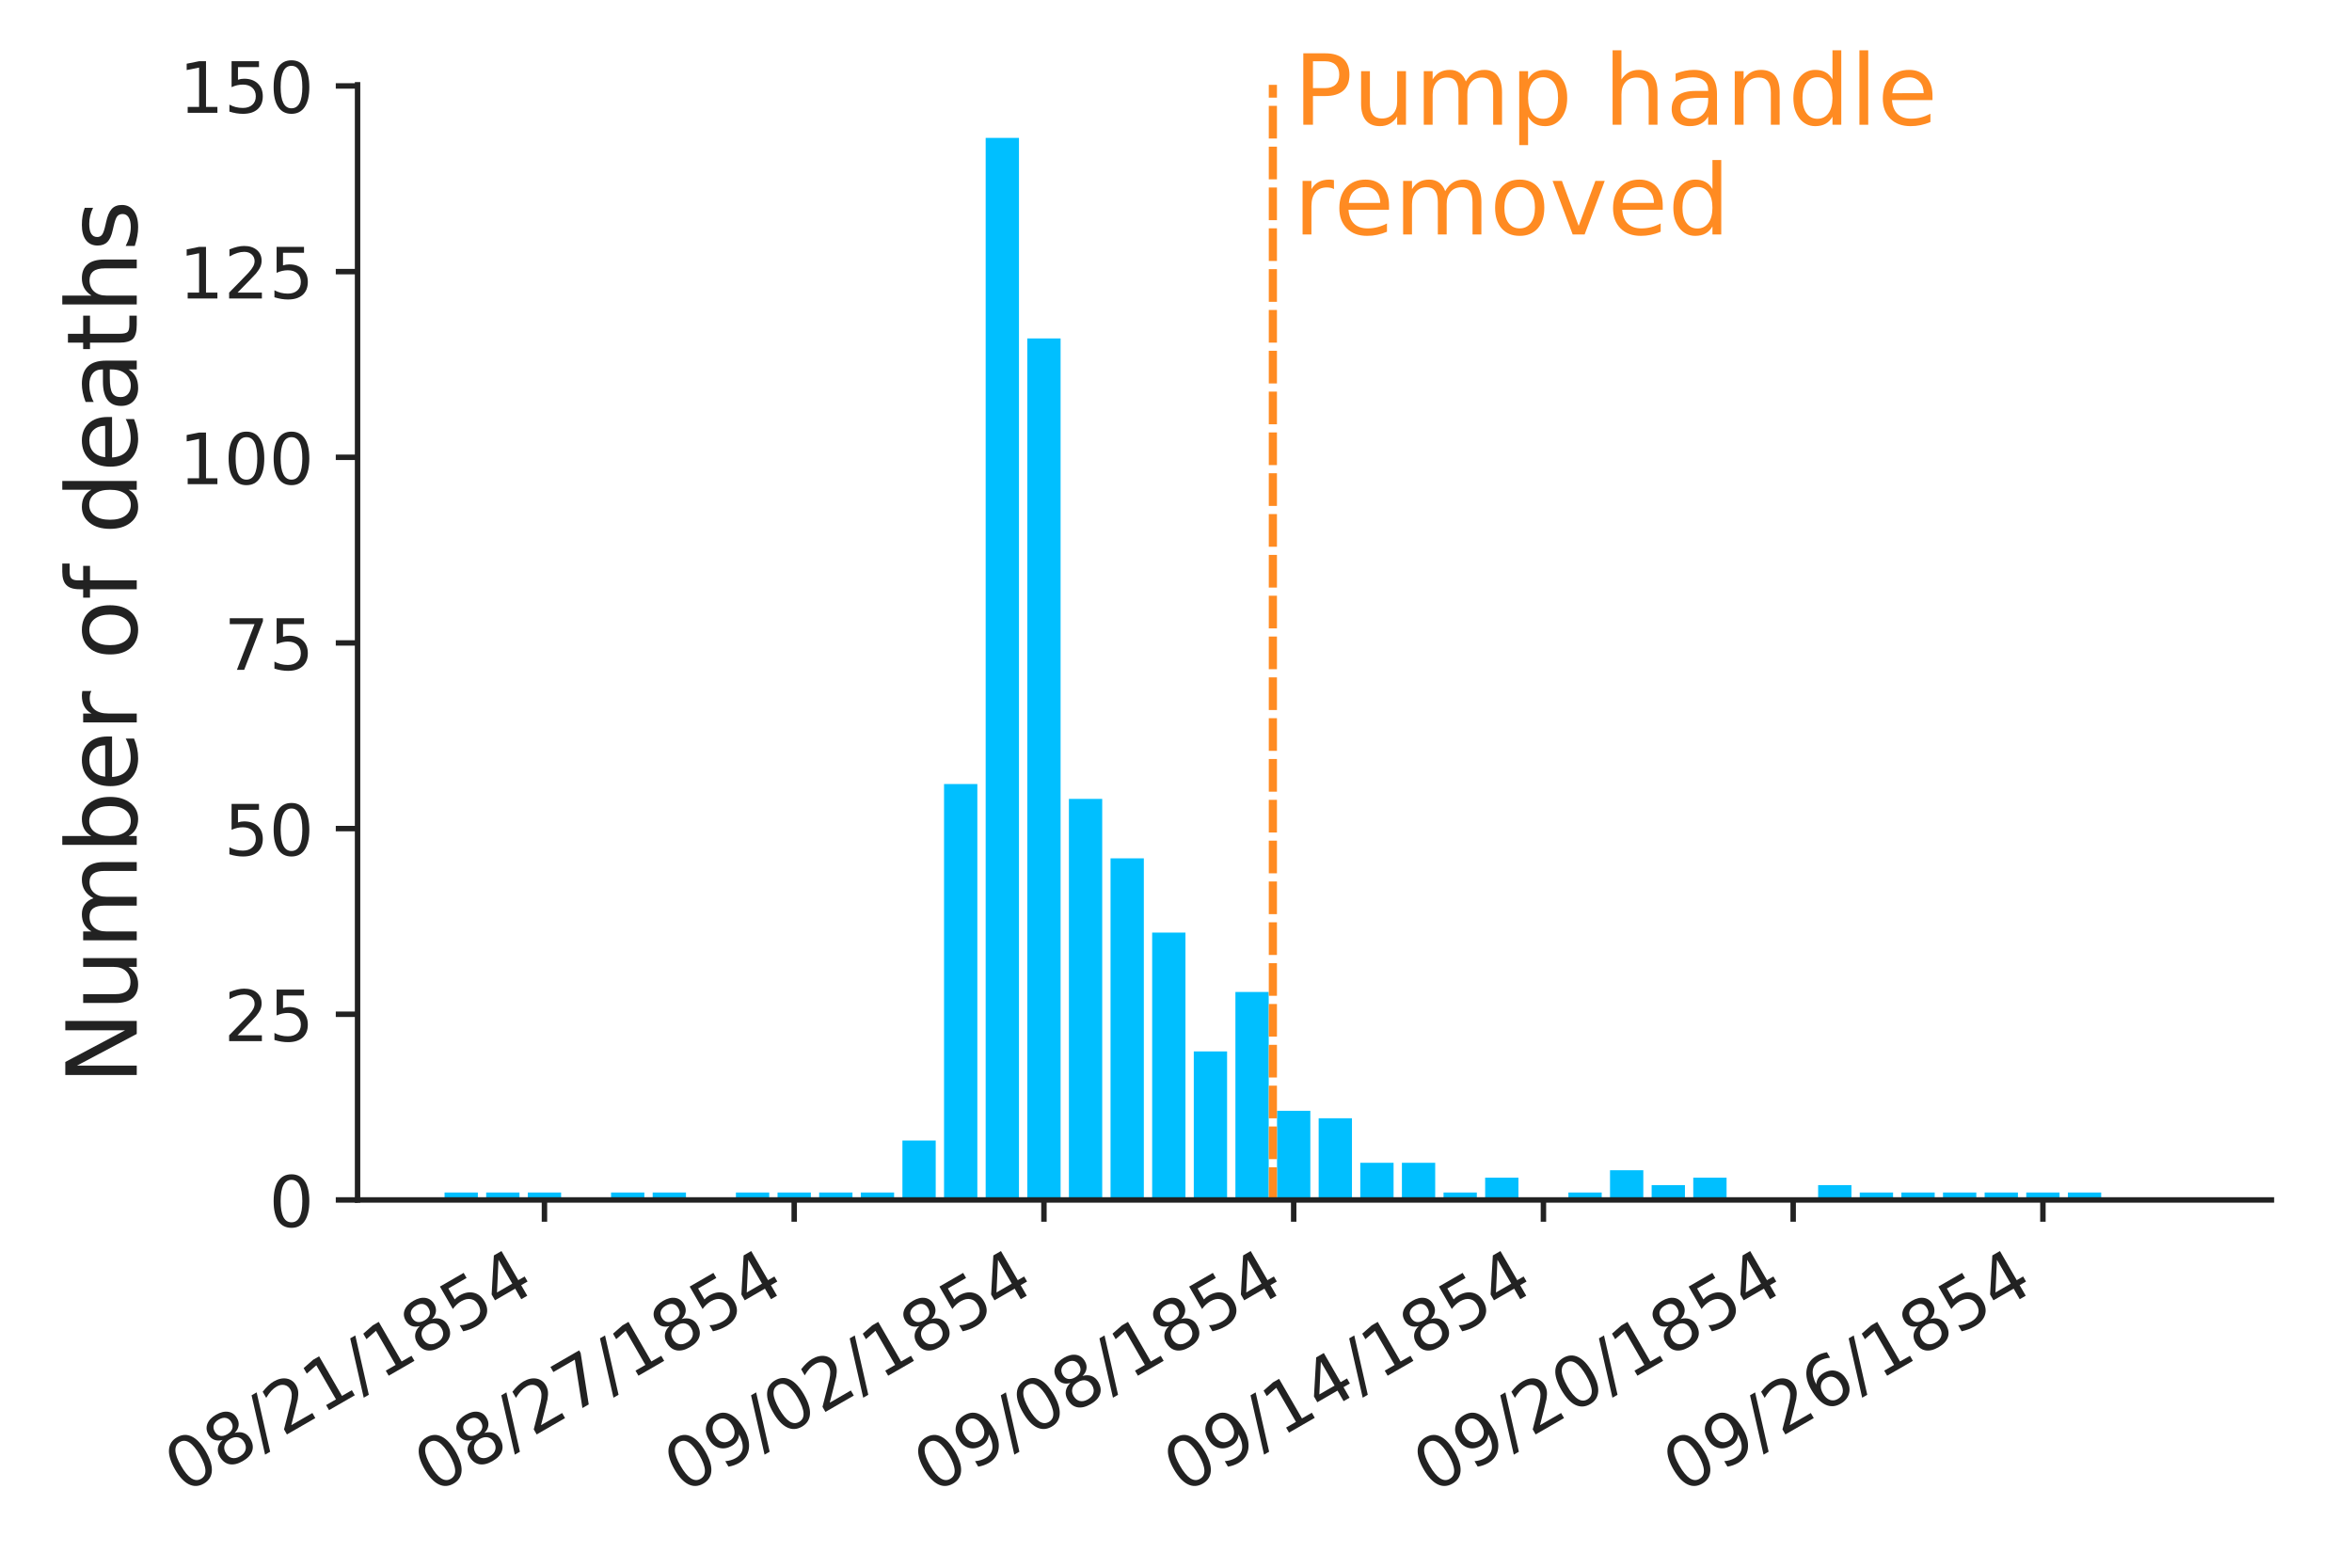 <?xml version="1.0" encoding="utf-8" standalone="no"?>
<!DOCTYPE svg PUBLIC "-//W3C//DTD SVG 1.1//EN"
  "http://www.w3.org/Graphics/SVG/1.1/DTD/svg11.dtd">
<!-- Created with matplotlib (http://matplotlib.org/) -->
<svg height="288pt" version="1.1" viewBox="0 0 432 288" width="432pt" xmlns="http://www.w3.org/2000/svg" xmlns:xlink="http://www.w3.org/1999/xlink">
 <defs>
  <style type="text/css">
*{stroke-linecap:butt;stroke-linejoin:round;}
  </style>
 </defs>
 <g id="figure_1">
  <g id="patch_1">
   <path d="M 0 288 
L 432 288 
L 432 0 
L 0 0 
z
" style="fill:none;"/>
  </g>
  <g id="axes_1">
   <g id="patch_2">
    <path d="M 65.675 220.442 
L 417.2 220.442 
L 417.2 15.583 
L 65.675 15.583 
z
" style="fill:none;"/>
   </g>
   <g id="patch_3">
    <path clip-path="url(#p820898259f)" d="M 81.653 220.442 
L 87.77 220.442 
L 87.77 219.077 
L 81.653 219.077 
z
" style="fill:#00bfff;"/>
   </g>
   <g id="patch_4">
    <path clip-path="url(#p820898259f)" d="M 89.299 220.442 
L 95.415 220.442 
L 95.415 219.077 
L 89.299 219.077 
z
" style="fill:#00bfff;"/>
   </g>
   <g id="patch_5">
    <path clip-path="url(#p820898259f)" d="M 96.944 220.442 
L 103.06 220.442 
L 103.06 219.077 
L 96.944 219.077 
z
" style="fill:#00bfff;"/>
   </g>
   <g id="patch_6">
    <path clip-path="url(#p820898259f)" d="M 104.589 220.442 
L 110.705 220.442 
L 110.705 220.442 
L 104.589 220.442 
z
" style="fill:#00bfff;"/>
   </g>
   <g id="patch_7">
    <path clip-path="url(#p820898259f)" d="M 112.234 220.442 
L 118.35 220.442 
L 118.35 219.077 
L 112.234 219.077 
z
" style="fill:#00bfff;"/>
   </g>
   <g id="patch_8">
    <path clip-path="url(#p820898259f)" d="M 119.879 220.442 
L 125.995 220.442 
L 125.995 219.077 
L 119.879 219.077 
z
" style="fill:#00bfff;"/>
   </g>
   <g id="patch_9">
    <path clip-path="url(#p820898259f)" d="M 127.524 220.442 
L 133.641 220.442 
L 133.641 220.442 
L 127.524 220.442 
z
" style="fill:#00bfff;"/>
   </g>
   <g id="patch_10">
    <path clip-path="url(#p820898259f)" d="M 135.17 220.442 
L 141.286 220.442 
L 141.286 219.077 
L 135.17 219.077 
z
" style="fill:#00bfff;"/>
   </g>
   <g id="patch_11">
    <path clip-path="url(#p820898259f)" d="M 142.815 220.442 
L 148.931 220.442 
L 148.931 219.077 
L 142.815 219.077 
z
" style="fill:#00bfff;"/>
   </g>
   <g id="patch_12">
    <path clip-path="url(#p820898259f)" d="M 150.46 220.442 
L 156.576 220.442 
L 156.576 219.077 
L 150.46 219.077 
z
" style="fill:#00bfff;"/>
   </g>
   <g id="patch_13">
    <path clip-path="url(#p820898259f)" d="M 158.105 220.442 
L 164.221 220.442 
L 164.221 219.077 
L 158.105 219.077 
z
" style="fill:#00bfff;"/>
   </g>
   <g id="patch_14">
    <path clip-path="url(#p820898259f)" d="M 165.75 220.442 
L 171.866 220.442 
L 171.866 209.527 
L 165.75 209.527 
z
" style="fill:#00bfff;"/>
   </g>
   <g id="patch_15">
    <path clip-path="url(#p820898259f)" d="M 173.395 220.442 
L 179.512 220.442 
L 179.512 144.037 
L 173.395 144.037 
z
" style="fill:#00bfff;"/>
   </g>
   <g id="patch_16">
    <path clip-path="url(#p820898259f)" d="M 181.041 220.442 
L 187.157 220.442 
L 187.157 25.338 
L 181.041 25.338 
z
" style="fill:#00bfff;"/>
   </g>
   <g id="patch_17">
    <path clip-path="url(#p820898259f)" d="M 188.686 220.442 
L 194.802 220.442 
L 194.802 62.176 
L 188.686 62.176 
z
" style="fill:#00bfff;"/>
   </g>
   <g id="patch_18">
    <path clip-path="url(#p820898259f)" d="M 196.331 220.442 
L 202.447 220.442 
L 202.447 146.766 
L 196.331 146.766 
z
" style="fill:#00bfff;"/>
   </g>
   <g id="patch_19">
    <path clip-path="url(#p820898259f)" d="M 203.976 220.442 
L 210.092 220.442 
L 210.092 157.681 
L 203.976 157.681 
z
" style="fill:#00bfff;"/>
   </g>
   <g id="patch_20">
    <path clip-path="url(#p820898259f)" d="M 211.621 220.442 
L 217.737 220.442 
L 217.737 171.325 
L 211.621 171.325 
z
" style="fill:#00bfff;"/>
   </g>
   <g id="patch_21">
    <path clip-path="url(#p820898259f)" d="M 219.267 220.442 
L 225.383 220.442 
L 225.383 193.154 
L 219.267 193.154 
z
" style="fill:#00bfff;"/>
   </g>
   <g id="patch_22">
    <path clip-path="url(#p820898259f)" d="M 226.912 220.442 
L 233.028 220.442 
L 233.028 182.24 
L 226.912 182.24 
z
" style="fill:#00bfff;"/>
   </g>
   <g id="patch_23">
    <path clip-path="url(#p820898259f)" d="M 234.557 220.442 
L 240.673 220.442 
L 240.673 204.069 
L 234.557 204.069 
z
" style="fill:#00bfff;"/>
   </g>
   <g id="patch_24">
    <path clip-path="url(#p820898259f)" d="M 242.202 220.442 
L 248.318 220.442 
L 248.318 205.434 
L 242.202 205.434 
z
" style="fill:#00bfff;"/>
   </g>
   <g id="patch_25">
    <path clip-path="url(#p820898259f)" d="M 249.847 220.442 
L 255.963 220.442 
L 255.963 213.62 
L 249.847 213.62 
z
" style="fill:#00bfff;"/>
   </g>
   <g id="patch_26">
    <path clip-path="url(#p820898259f)" d="M 257.492 220.442 
L 263.608 220.442 
L 263.608 213.62 
L 257.492 213.62 
z
" style="fill:#00bfff;"/>
   </g>
   <g id="patch_27">
    <path clip-path="url(#p820898259f)" d="M 265.138 220.442 
L 271.254 220.442 
L 271.254 219.077 
L 265.138 219.077 
z
" style="fill:#00bfff;"/>
   </g>
   <g id="patch_28">
    <path clip-path="url(#p820898259f)" d="M 272.783 220.442 
L 278.899 220.442 
L 278.899 216.349 
L 272.783 216.349 
z
" style="fill:#00bfff;"/>
   </g>
   <g id="patch_29">
    <path clip-path="url(#p820898259f)" d="M 280.428 220.442 
L 286.544 220.442 
L 286.544 220.442 
L 280.428 220.442 
z
" style="fill:#00bfff;"/>
   </g>
   <g id="patch_30">
    <path clip-path="url(#p820898259f)" d="M 288.073 220.442 
L 294.189 220.442 
L 294.189 219.077 
L 288.073 219.077 
z
" style="fill:#00bfff;"/>
   </g>
   <g id="patch_31">
    <path clip-path="url(#p820898259f)" d="M 295.718 220.442 
L 301.834 220.442 
L 301.834 214.984 
L 295.718 214.984 
z
" style="fill:#00bfff;"/>
   </g>
   <g id="patch_32">
    <path clip-path="url(#p820898259f)" d="M 303.363 220.442 
L 309.48 220.442 
L 309.48 217.713 
L 303.363 217.713 
z
" style="fill:#00bfff;"/>
   </g>
   <g id="patch_33">
    <path clip-path="url(#p820898259f)" d="M 311.009 220.442 
L 317.125 220.442 
L 317.125 216.349 
L 311.009 216.349 
z
" style="fill:#00bfff;"/>
   </g>
   <g id="patch_34">
    <path clip-path="url(#p820898259f)" d="M 318.654 220.442 
L 324.77 220.442 
L 324.77 220.442 
L 318.654 220.442 
z
" style="fill:#00bfff;"/>
   </g>
   <g id="patch_35">
    <path clip-path="url(#p820898259f)" d="M 326.299 220.442 
L 332.415 220.442 
L 332.415 220.442 
L 326.299 220.442 
z
" style="fill:#00bfff;"/>
   </g>
   <g id="patch_36">
    <path clip-path="url(#p820898259f)" d="M 333.944 220.442 
L 340.06 220.442 
L 340.06 217.713 
L 333.944 217.713 
z
" style="fill:#00bfff;"/>
   </g>
   <g id="patch_37">
    <path clip-path="url(#p820898259f)" d="M 341.589 220.442 
L 347.705 220.442 
L 347.705 219.077 
L 341.589 219.077 
z
" style="fill:#00bfff;"/>
   </g>
   <g id="patch_38">
    <path clip-path="url(#p820898259f)" d="M 349.234 220.442 
L 355.351 220.442 
L 355.351 219.077 
L 349.234 219.077 
z
" style="fill:#00bfff;"/>
   </g>
   <g id="patch_39">
    <path clip-path="url(#p820898259f)" d="M 356.88 220.442 
L 362.996 220.442 
L 362.996 219.077 
L 356.88 219.077 
z
" style="fill:#00bfff;"/>
   </g>
   <g id="patch_40">
    <path clip-path="url(#p820898259f)" d="M 364.525 220.442 
L 370.641 220.442 
L 370.641 219.077 
L 364.525 219.077 
z
" style="fill:#00bfff;"/>
   </g>
   <g id="patch_41">
    <path clip-path="url(#p820898259f)" d="M 372.17 220.442 
L 378.286 220.442 
L 378.286 219.077 
L 372.17 219.077 
z
" style="fill:#00bfff;"/>
   </g>
   <g id="patch_42">
    <path clip-path="url(#p820898259f)" d="M 379.815 220.442 
L 385.931 220.442 
L 385.931 219.077 
L 379.815 219.077 
z
" style="fill:#00bfff;"/>
   </g>
   <g id="patch_43">
    <path clip-path="url(#p820898259f)" d="M 387.46 220.442 
L 393.576 220.442 
L 393.576 220.442 
L 387.46 220.442 
z
" style="fill:#00bfff;"/>
   </g>
   <g id="patch_44">
    <path clip-path="url(#p820898259f)" d="M 395.105 220.442 
L 401.222 220.442 
L 401.222 220.442 
L 395.105 220.442 
z
" style="fill:#00bfff;"/>
   </g>
   <g id="matplotlib.axis_1">
    <g id="xtick_1">
     <g id="line2d_1">
      <defs>
       <path d="M 0 0 
L 0 4 
" id="m071e21547d" style="stroke:#222222;"/>
      </defs>
      <g>
       <use style="fill:#222222;stroke:#222222;" x="100.002" xlink:href="#m071e21547d" y="220.442"/>
      </g>
     </g>
     <g id="text_1">
      <!-- 08/21/1854 -->
      <defs>
       <path d="M 31.781 66.406 
Q 24.172 66.406 20.328 58.906 
Q 16.5 51.422 16.5 36.375 
Q 16.5 21.391 20.328 13.891 
Q 24.172 6.391 31.781 6.391 
Q 39.453 6.391 43.281 13.891 
Q 47.125 21.391 47.125 36.375 
Q 47.125 51.422 43.281 58.906 
Q 39.453 66.406 31.781 66.406 
z
M 31.781 74.219 
Q 44.047 74.219 50.516 64.516 
Q 56.984 54.828 56.984 36.375 
Q 56.984 17.969 50.516 8.266 
Q 44.047 -1.422 31.781 -1.422 
Q 19.531 -1.422 13.062 8.266 
Q 6.594 17.969 6.594 36.375 
Q 6.594 54.828 13.062 64.516 
Q 19.531 74.219 31.781 74.219 
z
" id="DejaVuSans-30"/>
       <path d="M 31.781 34.625 
Q 24.75 34.625 20.719 30.859 
Q 16.703 27.094 16.703 20.516 
Q 16.703 13.922 20.719 10.156 
Q 24.75 6.391 31.781 6.391 
Q 38.812 6.391 42.859 10.172 
Q 46.922 13.969 46.922 20.516 
Q 46.922 27.094 42.891 30.859 
Q 38.875 34.625 31.781 34.625 
z
M 21.922 38.812 
Q 15.578 40.375 12.031 44.719 
Q 8.5 49.078 8.5 55.328 
Q 8.5 64.062 14.719 69.141 
Q 20.953 74.219 31.781 74.219 
Q 42.672 74.219 48.875 69.141 
Q 55.078 64.062 55.078 55.328 
Q 55.078 49.078 51.531 44.719 
Q 48 40.375 41.703 38.812 
Q 48.828 37.156 52.797 32.312 
Q 56.781 27.484 56.781 20.516 
Q 56.781 9.906 50.312 4.234 
Q 43.844 -1.422 31.781 -1.422 
Q 19.734 -1.422 13.25 4.234 
Q 6.781 9.906 6.781 20.516 
Q 6.781 27.484 10.781 32.312 
Q 14.797 37.156 21.922 38.812 
z
M 18.312 54.391 
Q 18.312 48.734 21.844 45.562 
Q 25.391 42.391 31.781 42.391 
Q 38.141 42.391 41.719 45.562 
Q 45.312 48.734 45.312 54.391 
Q 45.312 60.062 41.719 63.234 
Q 38.141 66.406 31.781 66.406 
Q 25.391 66.406 21.844 63.234 
Q 18.312 60.062 18.312 54.391 
z
" id="DejaVuSans-38"/>
       <path d="M 25.391 72.906 
L 33.688 72.906 
L 8.297 -9.281 
L 0 -9.281 
z
" id="DejaVuSans-2f"/>
       <path d="M 19.188 8.297 
L 53.609 8.297 
L 53.609 0 
L 7.328 0 
L 7.328 8.297 
Q 12.938 14.109 22.625 23.891 
Q 32.328 33.688 34.812 36.531 
Q 39.547 41.844 41.422 45.531 
Q 43.312 49.219 43.312 52.781 
Q 43.312 58.594 39.234 62.25 
Q 35.156 65.922 28.609 65.922 
Q 23.969 65.922 18.812 64.312 
Q 13.672 62.703 7.812 59.422 
L 7.812 69.391 
Q 13.766 71.781 18.938 73 
Q 24.125 74.219 28.422 74.219 
Q 39.75 74.219 46.484 68.547 
Q 53.219 62.891 53.219 53.422 
Q 53.219 48.922 51.531 44.891 
Q 49.859 40.875 45.406 35.406 
Q 44.188 33.984 37.641 27.219 
Q 31.109 20.453 19.188 8.297 
z
" id="DejaVuSans-32"/>
       <path d="M 12.406 8.297 
L 28.516 8.297 
L 28.516 63.922 
L 10.984 60.406 
L 10.984 69.391 
L 28.422 72.906 
L 38.281 72.906 
L 38.281 8.297 
L 54.391 8.297 
L 54.391 0 
L 12.406 0 
z
" id="DejaVuSans-31"/>
       <path d="M 10.797 72.906 
L 49.516 72.906 
L 49.516 64.594 
L 19.828 64.594 
L 19.828 46.734 
Q 21.969 47.469 24.109 47.828 
Q 26.266 48.188 28.422 48.188 
Q 40.625 48.188 47.75 41.5 
Q 54.891 34.812 54.891 23.391 
Q 54.891 11.625 47.562 5.094 
Q 40.234 -1.422 26.906 -1.422 
Q 22.312 -1.422 17.547 -0.641 
Q 12.797 0.141 7.719 1.703 
L 7.719 11.625 
Q 12.109 9.234 16.797 8.062 
Q 21.484 6.891 26.703 6.891 
Q 35.156 6.891 40.078 11.328 
Q 45.016 15.766 45.016 23.391 
Q 45.016 31 40.078 35.438 
Q 35.156 39.891 26.703 39.891 
Q 22.75 39.891 18.812 39.016 
Q 14.891 38.141 10.797 36.281 
z
" id="DejaVuSans-35"/>
       <path d="M 37.797 64.312 
L 12.891 25.391 
L 37.797 25.391 
z
M 35.203 72.906 
L 47.609 72.906 
L 47.609 25.391 
L 58.016 25.391 
L 58.016 17.188 
L 47.609 17.188 
L 47.609 0 
L 37.797 0 
L 37.797 17.188 
L 4.891 17.188 
L 4.891 26.703 
z
" id="DejaVuSans-34"/>
      </defs>
      <g style="fill:#222222;" transform="translate(33.76 274.461)rotate(-30)scale(0.13 -0.13)">
       <use xlink:href="#DejaVuSans-30"/>
       <use x="63.623" xlink:href="#DejaVuSans-38"/>
       <use x="127.246" xlink:href="#DejaVuSans-2f"/>
       <use x="160.938" xlink:href="#DejaVuSans-32"/>
       <use x="224.561" xlink:href="#DejaVuSans-31"/>
       <use x="288.184" xlink:href="#DejaVuSans-2f"/>
       <use x="321.875" xlink:href="#DejaVuSans-31"/>
       <use x="385.498" xlink:href="#DejaVuSans-38"/>
       <use x="449.121" xlink:href="#DejaVuSans-35"/>
       <use x="512.744" xlink:href="#DejaVuSans-34"/>
      </g>
     </g>
    </g>
    <g id="xtick_2">
     <g id="line2d_2">
      <g>
       <use style="fill:#222222;stroke:#222222;" x="145.873" xlink:href="#m071e21547d" y="220.442"/>
      </g>
     </g>
     <g id="text_2">
      <!-- 08/27/1854 -->
      <defs>
       <path d="M 8.203 72.906 
L 55.078 72.906 
L 55.078 68.703 
L 28.609 0 
L 18.312 0 
L 43.219 64.594 
L 8.203 64.594 
z
" id="DejaVuSans-37"/>
      </defs>
      <g style="fill:#222222;" transform="translate(79.631 274.461)rotate(-30)scale(0.13 -0.13)">
       <use xlink:href="#DejaVuSans-30"/>
       <use x="63.623" xlink:href="#DejaVuSans-38"/>
       <use x="127.246" xlink:href="#DejaVuSans-2f"/>
       <use x="160.938" xlink:href="#DejaVuSans-32"/>
       <use x="224.561" xlink:href="#DejaVuSans-37"/>
       <use x="288.184" xlink:href="#DejaVuSans-2f"/>
       <use x="321.875" xlink:href="#DejaVuSans-31"/>
       <use x="385.498" xlink:href="#DejaVuSans-38"/>
       <use x="449.121" xlink:href="#DejaVuSans-35"/>
       <use x="512.744" xlink:href="#DejaVuSans-34"/>
      </g>
     </g>
    </g>
    <g id="xtick_3">
     <g id="line2d_3">
      <g>
       <use style="fill:#222222;stroke:#222222;" x="191.744" xlink:href="#m071e21547d" y="220.442"/>
      </g>
     </g>
     <g id="text_3">
      <!-- 09/02/1854 -->
      <defs>
       <path d="M 10.984 1.516 
L 10.984 10.5 
Q 14.703 8.734 18.5 7.812 
Q 22.312 6.891 25.984 6.891 
Q 35.75 6.891 40.891 13.453 
Q 46.047 20.016 46.781 33.406 
Q 43.953 29.203 39.594 26.953 
Q 35.25 24.703 29.984 24.703 
Q 19.047 24.703 12.672 31.312 
Q 6.297 37.938 6.297 49.422 
Q 6.297 60.641 12.938 67.422 
Q 19.578 74.219 30.609 74.219 
Q 43.266 74.219 49.922 64.516 
Q 56.594 54.828 56.594 36.375 
Q 56.594 19.141 48.406 8.859 
Q 40.234 -1.422 26.422 -1.422 
Q 22.703 -1.422 18.891 -0.688 
Q 15.094 0.047 10.984 1.516 
z
M 30.609 32.422 
Q 37.25 32.422 41.125 36.953 
Q 45.016 41.5 45.016 49.422 
Q 45.016 57.281 41.125 61.844 
Q 37.25 66.406 30.609 66.406 
Q 23.969 66.406 20.094 61.844 
Q 16.219 57.281 16.219 49.422 
Q 16.219 41.5 20.094 36.953 
Q 23.969 32.422 30.609 32.422 
z
" id="DejaVuSans-39"/>
      </defs>
      <g style="fill:#222222;" transform="translate(125.502 274.461)rotate(-30)scale(0.13 -0.13)">
       <use xlink:href="#DejaVuSans-30"/>
       <use x="63.623" xlink:href="#DejaVuSans-39"/>
       <use x="127.246" xlink:href="#DejaVuSans-2f"/>
       <use x="160.938" xlink:href="#DejaVuSans-30"/>
       <use x="224.561" xlink:href="#DejaVuSans-32"/>
       <use x="288.184" xlink:href="#DejaVuSans-2f"/>
       <use x="321.875" xlink:href="#DejaVuSans-31"/>
       <use x="385.498" xlink:href="#DejaVuSans-38"/>
       <use x="449.121" xlink:href="#DejaVuSans-35"/>
       <use x="512.744" xlink:href="#DejaVuSans-34"/>
      </g>
     </g>
    </g>
    <g id="xtick_4">
     <g id="line2d_4">
      <g>
       <use style="fill:#222222;stroke:#222222;" x="237.615" xlink:href="#m071e21547d" y="220.442"/>
      </g>
     </g>
     <g id="text_4">
      <!-- 09/08/1854 -->
      <g style="fill:#222222;" transform="translate(171.373 274.461)rotate(-30)scale(0.13 -0.13)">
       <use xlink:href="#DejaVuSans-30"/>
       <use x="63.623" xlink:href="#DejaVuSans-39"/>
       <use x="127.246" xlink:href="#DejaVuSans-2f"/>
       <use x="160.938" xlink:href="#DejaVuSans-30"/>
       <use x="224.561" xlink:href="#DejaVuSans-38"/>
       <use x="288.184" xlink:href="#DejaVuSans-2f"/>
       <use x="321.875" xlink:href="#DejaVuSans-31"/>
       <use x="385.498" xlink:href="#DejaVuSans-38"/>
       <use x="449.121" xlink:href="#DejaVuSans-35"/>
       <use x="512.744" xlink:href="#DejaVuSans-34"/>
      </g>
     </g>
    </g>
    <g id="xtick_5">
     <g id="line2d_5">
      <g>
       <use style="fill:#222222;stroke:#222222;" x="283.486" xlink:href="#m071e21547d" y="220.442"/>
      </g>
     </g>
     <g id="text_5">
      <!-- 09/14/1854 -->
      <g style="fill:#222222;" transform="translate(217.244 274.461)rotate(-30)scale(0.13 -0.13)">
       <use xlink:href="#DejaVuSans-30"/>
       <use x="63.623" xlink:href="#DejaVuSans-39"/>
       <use x="127.246" xlink:href="#DejaVuSans-2f"/>
       <use x="160.938" xlink:href="#DejaVuSans-31"/>
       <use x="224.561" xlink:href="#DejaVuSans-34"/>
       <use x="288.184" xlink:href="#DejaVuSans-2f"/>
       <use x="321.875" xlink:href="#DejaVuSans-31"/>
       <use x="385.498" xlink:href="#DejaVuSans-38"/>
       <use x="449.121" xlink:href="#DejaVuSans-35"/>
       <use x="512.744" xlink:href="#DejaVuSans-34"/>
      </g>
     </g>
    </g>
    <g id="xtick_6">
     <g id="line2d_6">
      <g>
       <use style="fill:#222222;stroke:#222222;" x="329.357" xlink:href="#m071e21547d" y="220.442"/>
      </g>
     </g>
     <g id="text_6">
      <!-- 09/20/1854 -->
      <g style="fill:#222222;" transform="translate(263.115 274.461)rotate(-30)scale(0.13 -0.13)">
       <use xlink:href="#DejaVuSans-30"/>
       <use x="63.623" xlink:href="#DejaVuSans-39"/>
       <use x="127.246" xlink:href="#DejaVuSans-2f"/>
       <use x="160.938" xlink:href="#DejaVuSans-32"/>
       <use x="224.561" xlink:href="#DejaVuSans-30"/>
       <use x="288.184" xlink:href="#DejaVuSans-2f"/>
       <use x="321.875" xlink:href="#DejaVuSans-31"/>
       <use x="385.498" xlink:href="#DejaVuSans-38"/>
       <use x="449.121" xlink:href="#DejaVuSans-35"/>
       <use x="512.744" xlink:href="#DejaVuSans-34"/>
      </g>
     </g>
    </g>
    <g id="xtick_7">
     <g id="line2d_7">
      <g>
       <use style="fill:#222222;stroke:#222222;" x="375.228" xlink:href="#m071e21547d" y="220.442"/>
      </g>
     </g>
     <g id="text_7">
      <!-- 09/26/1854 -->
      <defs>
       <path d="M 33.016 40.375 
Q 26.375 40.375 22.484 35.828 
Q 18.609 31.297 18.609 23.391 
Q 18.609 15.531 22.484 10.953 
Q 26.375 6.391 33.016 6.391 
Q 39.656 6.391 43.531 10.953 
Q 47.406 15.531 47.406 23.391 
Q 47.406 31.297 43.531 35.828 
Q 39.656 40.375 33.016 40.375 
z
M 52.594 71.297 
L 52.594 62.312 
Q 48.875 64.062 45.094 64.984 
Q 41.312 65.922 37.594 65.922 
Q 27.828 65.922 22.672 59.328 
Q 17.531 52.734 16.797 39.406 
Q 19.672 43.656 24.016 45.922 
Q 28.375 48.188 33.594 48.188 
Q 44.578 48.188 50.953 41.516 
Q 57.328 34.859 57.328 23.391 
Q 57.328 12.156 50.688 5.359 
Q 44.047 -1.422 33.016 -1.422 
Q 20.359 -1.422 13.672 8.266 
Q 6.984 17.969 6.984 36.375 
Q 6.984 53.656 15.188 63.938 
Q 23.391 74.219 37.203 74.219 
Q 40.922 74.219 44.703 73.484 
Q 48.484 72.75 52.594 71.297 
z
" id="DejaVuSans-36"/>
      </defs>
      <g style="fill:#222222;" transform="translate(308.986 274.461)rotate(-30)scale(0.13 -0.13)">
       <use xlink:href="#DejaVuSans-30"/>
       <use x="63.623" xlink:href="#DejaVuSans-39"/>
       <use x="127.246" xlink:href="#DejaVuSans-2f"/>
       <use x="160.938" xlink:href="#DejaVuSans-32"/>
       <use x="224.561" xlink:href="#DejaVuSans-36"/>
       <use x="288.184" xlink:href="#DejaVuSans-2f"/>
       <use x="321.875" xlink:href="#DejaVuSans-31"/>
       <use x="385.498" xlink:href="#DejaVuSans-38"/>
       <use x="449.121" xlink:href="#DejaVuSans-35"/>
       <use x="512.744" xlink:href="#DejaVuSans-34"/>
      </g>
     </g>
    </g>
   </g>
   <g id="matplotlib.axis_2">
    <g id="ytick_1">
     <g id="line2d_8">
      <defs>
       <path d="M 0 0 
L -4 0 
" id="m506c0fd6c2" style="stroke:#222222;"/>
      </defs>
      <g>
       <use style="fill:#222222;stroke:#222222;" x="65.675" xlink:href="#m506c0fd6c2" y="220.442"/>
      </g>
     </g>
     <g id="text_8">
      <!-- 0 -->
      <g style="fill:#222222;" transform="translate(49.404 225.381)scale(0.13 -0.13)">
       <use xlink:href="#DejaVuSans-30"/>
      </g>
     </g>
    </g>
    <g id="ytick_2">
     <g id="line2d_9">
      <g>
       <use style="fill:#222222;stroke:#222222;" x="65.675" xlink:href="#m506c0fd6c2" y="186.333"/>
      </g>
     </g>
     <g id="text_9">
      <!-- 25 -->
      <g style="fill:#222222;" transform="translate(41.133 191.272)scale(0.13 -0.13)">
       <use xlink:href="#DejaVuSans-32"/>
       <use x="63.623" xlink:href="#DejaVuSans-35"/>
      </g>
     </g>
    </g>
    <g id="ytick_3">
     <g id="line2d_10">
      <g>
       <use style="fill:#222222;stroke:#222222;" x="65.675" xlink:href="#m506c0fd6c2" y="152.224"/>
      </g>
     </g>
     <g id="text_10">
      <!-- 50 -->
      <g style="fill:#222222;" transform="translate(41.133 157.163)scale(0.13 -0.13)">
       <use xlink:href="#DejaVuSans-35"/>
       <use x="63.623" xlink:href="#DejaVuSans-30"/>
      </g>
     </g>
    </g>
    <g id="ytick_4">
     <g id="line2d_11">
      <g>
       <use style="fill:#222222;stroke:#222222;" x="65.675" xlink:href="#m506c0fd6c2" y="118.115"/>
      </g>
     </g>
     <g id="text_11">
      <!-- 75 -->
      <g style="fill:#222222;" transform="translate(41.133 123.054)scale(0.13 -0.13)">
       <use xlink:href="#DejaVuSans-37"/>
       <use x="63.623" xlink:href="#DejaVuSans-35"/>
      </g>
     </g>
    </g>
    <g id="ytick_5">
     <g id="line2d_12">
      <g>
       <use style="fill:#222222;stroke:#222222;" x="65.675" xlink:href="#m506c0fd6c2" y="84.006"/>
      </g>
     </g>
     <g id="text_12">
      <!-- 100 -->
      <g style="fill:#222222;" transform="translate(32.861 88.944)scale(0.13 -0.13)">
       <use xlink:href="#DejaVuSans-31"/>
       <use x="63.623" xlink:href="#DejaVuSans-30"/>
       <use x="127.246" xlink:href="#DejaVuSans-30"/>
      </g>
     </g>
    </g>
    <g id="ytick_6">
     <g id="line2d_13">
      <g>
       <use style="fill:#222222;stroke:#222222;" x="65.675" xlink:href="#m506c0fd6c2" y="49.896"/>
      </g>
     </g>
     <g id="text_13">
      <!-- 125 -->
      <g style="fill:#222222;" transform="translate(32.861 54.835)scale(0.13 -0.13)">
       <use xlink:href="#DejaVuSans-31"/>
       <use x="63.623" xlink:href="#DejaVuSans-32"/>
       <use x="127.246" xlink:href="#DejaVuSans-35"/>
      </g>
     </g>
    </g>
    <g id="ytick_7">
     <g id="line2d_14">
      <g>
       <use style="fill:#222222;stroke:#222222;" x="65.675" xlink:href="#m506c0fd6c2" y="15.787"/>
      </g>
     </g>
     <g id="text_14">
      <!-- 150 -->
      <g style="fill:#222222;" transform="translate(32.861 20.726)scale(0.13 -0.13)">
       <use xlink:href="#DejaVuSans-31"/>
       <use x="63.623" xlink:href="#DejaVuSans-35"/>
       <use x="127.246" xlink:href="#DejaVuSans-30"/>
      </g>
     </g>
    </g>
    <g id="text_15">
     <!-- Number of deaths -->
     <defs>
      <path d="M 9.812 72.906 
L 23.094 72.906 
L 55.422 11.922 
L 55.422 72.906 
L 64.984 72.906 
L 64.984 0 
L 51.703 0 
L 19.391 60.984 
L 19.391 0 
L 9.812 0 
z
" id="DejaVuSans-4e"/>
      <path d="M 8.5 21.578 
L 8.5 54.688 
L 17.484 54.688 
L 17.484 21.922 
Q 17.484 14.156 20.5 10.266 
Q 23.531 6.391 29.594 6.391 
Q 36.859 6.391 41.078 11.031 
Q 45.312 15.672 45.312 23.688 
L 45.312 54.688 
L 54.297 54.688 
L 54.297 0 
L 45.312 0 
L 45.312 8.406 
Q 42.047 3.422 37.719 1 
Q 33.406 -1.422 27.688 -1.422 
Q 18.266 -1.422 13.375 4.438 
Q 8.5 10.297 8.5 21.578 
z
M 31.109 56 
z
" id="DejaVuSans-75"/>
      <path d="M 52 44.188 
Q 55.375 50.25 60.062 53.125 
Q 64.75 56 71.094 56 
Q 79.641 56 84.281 50.016 
Q 88.922 44.047 88.922 33.016 
L 88.922 0 
L 79.891 0 
L 79.891 32.719 
Q 79.891 40.578 77.094 44.375 
Q 74.312 48.188 68.609 48.188 
Q 61.625 48.188 57.562 43.547 
Q 53.516 38.922 53.516 30.906 
L 53.516 0 
L 44.484 0 
L 44.484 32.719 
Q 44.484 40.625 41.703 44.406 
Q 38.922 48.188 33.109 48.188 
Q 26.219 48.188 22.156 43.531 
Q 18.109 38.875 18.109 30.906 
L 18.109 0 
L 9.078 0 
L 9.078 54.688 
L 18.109 54.688 
L 18.109 46.188 
Q 21.188 51.219 25.484 53.609 
Q 29.781 56 35.688 56 
Q 41.656 56 45.828 52.969 
Q 50 49.953 52 44.188 
z
" id="DejaVuSans-6d"/>
      <path d="M 48.688 27.297 
Q 48.688 37.203 44.609 42.844 
Q 40.531 48.484 33.406 48.484 
Q 26.266 48.484 22.188 42.844 
Q 18.109 37.203 18.109 27.297 
Q 18.109 17.391 22.188 11.75 
Q 26.266 6.109 33.406 6.109 
Q 40.531 6.109 44.609 11.75 
Q 48.688 17.391 48.688 27.297 
z
M 18.109 46.391 
Q 20.953 51.266 25.266 53.625 
Q 29.594 56 35.594 56 
Q 45.562 56 51.781 48.094 
Q 58.016 40.188 58.016 27.297 
Q 58.016 14.406 51.781 6.484 
Q 45.562 -1.422 35.594 -1.422 
Q 29.594 -1.422 25.266 0.953 
Q 20.953 3.328 18.109 8.203 
L 18.109 0 
L 9.078 0 
L 9.078 75.984 
L 18.109 75.984 
z
" id="DejaVuSans-62"/>
      <path d="M 56.203 29.594 
L 56.203 25.203 
L 14.891 25.203 
Q 15.484 15.922 20.484 11.062 
Q 25.484 6.203 34.422 6.203 
Q 39.594 6.203 44.453 7.469 
Q 49.312 8.734 54.109 11.281 
L 54.109 2.781 
Q 49.266 0.734 44.188 -0.344 
Q 39.109 -1.422 33.891 -1.422 
Q 20.797 -1.422 13.156 6.188 
Q 5.516 13.812 5.516 26.812 
Q 5.516 40.234 12.766 48.109 
Q 20.016 56 32.328 56 
Q 43.359 56 49.781 48.891 
Q 56.203 41.797 56.203 29.594 
z
M 47.219 32.234 
Q 47.125 39.594 43.094 43.984 
Q 39.062 48.391 32.422 48.391 
Q 24.906 48.391 20.391 44.141 
Q 15.875 39.891 15.188 32.172 
z
" id="DejaVuSans-65"/>
      <path d="M 41.109 46.297 
Q 39.594 47.172 37.812 47.578 
Q 36.031 48 33.891 48 
Q 26.266 48 22.188 43.047 
Q 18.109 38.094 18.109 28.812 
L 18.109 0 
L 9.078 0 
L 9.078 54.688 
L 18.109 54.688 
L 18.109 46.188 
Q 20.953 51.172 25.484 53.578 
Q 30.031 56 36.531 56 
Q 37.453 56 38.578 55.875 
Q 39.703 55.766 41.062 55.516 
z
" id="DejaVuSans-72"/>
      <path id="DejaVuSans-20"/>
      <path d="M 30.609 48.391 
Q 23.391 48.391 19.188 42.75 
Q 14.984 37.109 14.984 27.297 
Q 14.984 17.484 19.156 11.844 
Q 23.344 6.203 30.609 6.203 
Q 37.797 6.203 41.984 11.859 
Q 46.188 17.531 46.188 27.297 
Q 46.188 37.016 41.984 42.703 
Q 37.797 48.391 30.609 48.391 
z
M 30.609 56 
Q 42.328 56 49.016 48.375 
Q 55.719 40.766 55.719 27.297 
Q 55.719 13.875 49.016 6.219 
Q 42.328 -1.422 30.609 -1.422 
Q 18.844 -1.422 12.172 6.219 
Q 5.516 13.875 5.516 27.297 
Q 5.516 40.766 12.172 48.375 
Q 18.844 56 30.609 56 
z
" id="DejaVuSans-6f"/>
      <path d="M 37.109 75.984 
L 37.109 68.5 
L 28.516 68.5 
Q 23.688 68.5 21.797 66.547 
Q 19.922 64.594 19.922 59.516 
L 19.922 54.688 
L 34.719 54.688 
L 34.719 47.703 
L 19.922 47.703 
L 19.922 0 
L 10.891 0 
L 10.891 47.703 
L 2.297 47.703 
L 2.297 54.688 
L 10.891 54.688 
L 10.891 58.5 
Q 10.891 67.625 15.141 71.797 
Q 19.391 75.984 28.609 75.984 
z
" id="DejaVuSans-66"/>
      <path d="M 45.406 46.391 
L 45.406 75.984 
L 54.391 75.984 
L 54.391 0 
L 45.406 0 
L 45.406 8.203 
Q 42.578 3.328 38.25 0.953 
Q 33.938 -1.422 27.875 -1.422 
Q 17.969 -1.422 11.734 6.484 
Q 5.516 14.406 5.516 27.297 
Q 5.516 40.188 11.734 48.094 
Q 17.969 56 27.875 56 
Q 33.938 56 38.25 53.625 
Q 42.578 51.266 45.406 46.391 
z
M 14.797 27.297 
Q 14.797 17.391 18.875 11.75 
Q 22.953 6.109 30.078 6.109 
Q 37.203 6.109 41.297 11.75 
Q 45.406 17.391 45.406 27.297 
Q 45.406 37.203 41.297 42.844 
Q 37.203 48.484 30.078 48.484 
Q 22.953 48.484 18.875 42.844 
Q 14.797 37.203 14.797 27.297 
z
" id="DejaVuSans-64"/>
      <path d="M 34.281 27.484 
Q 23.391 27.484 19.188 25 
Q 14.984 22.516 14.984 16.5 
Q 14.984 11.719 18.141 8.906 
Q 21.297 6.109 26.703 6.109 
Q 34.188 6.109 38.703 11.406 
Q 43.219 16.703 43.219 25.484 
L 43.219 27.484 
z
M 52.203 31.203 
L 52.203 0 
L 43.219 0 
L 43.219 8.297 
Q 40.141 3.328 35.547 0.953 
Q 30.953 -1.422 24.312 -1.422 
Q 15.922 -1.422 10.953 3.297 
Q 6 8.016 6 15.922 
Q 6 25.141 12.172 29.828 
Q 18.359 34.516 30.609 34.516 
L 43.219 34.516 
L 43.219 35.406 
Q 43.219 41.609 39.141 45 
Q 35.062 48.391 27.688 48.391 
Q 23 48.391 18.547 47.266 
Q 14.109 46.141 10.016 43.891 
L 10.016 52.203 
Q 14.938 54.109 19.578 55.047 
Q 24.219 56 28.609 56 
Q 40.484 56 46.344 49.844 
Q 52.203 43.703 52.203 31.203 
z
" id="DejaVuSans-61"/>
      <path d="M 18.312 70.219 
L 18.312 54.688 
L 36.812 54.688 
L 36.812 47.703 
L 18.312 47.703 
L 18.312 18.016 
Q 18.312 11.328 20.141 9.422 
Q 21.969 7.516 27.594 7.516 
L 36.812 7.516 
L 36.812 0 
L 27.594 0 
Q 17.188 0 13.234 3.875 
Q 9.281 7.766 9.281 18.016 
L 9.281 47.703 
L 2.688 47.703 
L 2.688 54.688 
L 9.281 54.688 
L 9.281 70.219 
z
" id="DejaVuSans-74"/>
      <path d="M 54.891 33.016 
L 54.891 0 
L 45.906 0 
L 45.906 32.719 
Q 45.906 40.484 42.875 44.328 
Q 39.844 48.188 33.797 48.188 
Q 26.516 48.188 22.312 43.547 
Q 18.109 38.922 18.109 30.906 
L 18.109 0 
L 9.078 0 
L 9.078 75.984 
L 18.109 75.984 
L 18.109 46.188 
Q 21.344 51.125 25.703 53.562 
Q 30.078 56 35.797 56 
Q 45.219 56 50.047 50.172 
Q 54.891 44.344 54.891 33.016 
z
" id="DejaVuSans-68"/>
      <path d="M 44.281 53.078 
L 44.281 44.578 
Q 40.484 46.531 36.375 47.5 
Q 32.281 48.484 27.875 48.484 
Q 21.188 48.484 17.844 46.438 
Q 14.5 44.391 14.5 40.281 
Q 14.5 37.156 16.891 35.375 
Q 19.281 33.594 26.516 31.984 
L 29.594 31.297 
Q 39.156 29.25 43.188 25.516 
Q 47.219 21.781 47.219 15.094 
Q 47.219 7.469 41.188 3.016 
Q 35.156 -1.422 24.609 -1.422 
Q 20.219 -1.422 15.453 -0.562 
Q 10.688 0.297 5.422 2 
L 5.422 11.281 
Q 10.406 8.688 15.234 7.391 
Q 20.062 6.109 24.812 6.109 
Q 31.156 6.109 34.562 8.281 
Q 37.984 10.453 37.984 14.406 
Q 37.984 18.062 35.516 20.016 
Q 33.062 21.969 24.703 23.781 
L 21.578 24.516 
Q 13.234 26.266 9.516 29.906 
Q 5.812 33.547 5.812 39.891 
Q 5.812 47.609 11.281 51.797 
Q 16.75 56 26.812 56 
Q 31.781 56 36.172 55.266 
Q 40.578 54.547 44.281 53.078 
z
" id="DejaVuSans-73"/>
     </defs>
     <g style="fill:#222222;" transform="translate(25.118 199.25)rotate(-90)scale(0.18 -0.18)">
      <use xlink:href="#DejaVuSans-4e"/>
      <use x="74.805" xlink:href="#DejaVuSans-75"/>
      <use x="138.184" xlink:href="#DejaVuSans-6d"/>
      <use x="235.596" xlink:href="#DejaVuSans-62"/>
      <use x="299.072" xlink:href="#DejaVuSans-65"/>
      <use x="360.596" xlink:href="#DejaVuSans-72"/>
      <use x="401.709" xlink:href="#DejaVuSans-20"/>
      <use x="433.496" xlink:href="#DejaVuSans-6f"/>
      <use x="494.678" xlink:href="#DejaVuSans-66"/>
      <use x="529.883" xlink:href="#DejaVuSans-20"/>
      <use x="561.67" xlink:href="#DejaVuSans-64"/>
      <use x="625.146" xlink:href="#DejaVuSans-65"/>
      <use x="686.67" xlink:href="#DejaVuSans-61"/>
      <use x="747.949" xlink:href="#DejaVuSans-74"/>
      <use x="787.158" xlink:href="#DejaVuSans-68"/>
      <use x="850.537" xlink:href="#DejaVuSans-73"/>
     </g>
    </g>
   </g>
   <g id="line2d_15">
    <path clip-path="url(#p820898259f)" d="M 233.792 220.442 
L 233.792 15.583 
" style="fill:none;stroke:#ff8b22;stroke-dasharray:6,1.5;stroke-dashoffset:0;stroke-width:1.5;"/>
   </g>
   <g id="patch_45">
    <path d="M 65.675 220.442 
L 65.675 15.583 
" style="fill:none;stroke:#222222;stroke-linecap:square;stroke-linejoin:miter;"/>
   </g>
   <g id="patch_46">
    <path d="M 65.675 220.442 
L 417.2 220.442 
" style="fill:none;stroke:#222222;stroke-linecap:square;stroke-linejoin:miter;"/>
   </g>
   <g id="text_16">
    <!-- Pump handle -->
    <defs>
     <path d="M 19.672 64.797 
L 19.672 37.406 
L 32.078 37.406 
Q 38.969 37.406 42.719 40.969 
Q 46.484 44.531 46.484 51.125 
Q 46.484 57.672 42.719 61.234 
Q 38.969 64.797 32.078 64.797 
z
M 9.812 72.906 
L 32.078 72.906 
Q 44.344 72.906 50.609 67.359 
Q 56.891 61.812 56.891 51.125 
Q 56.891 40.328 50.609 34.812 
Q 44.344 29.297 32.078 29.297 
L 19.672 29.297 
L 19.672 0 
L 9.812 0 
z
" id="DejaVuSans-50"/>
     <path d="M 18.109 8.203 
L 18.109 -20.797 
L 9.078 -20.797 
L 9.078 54.688 
L 18.109 54.688 
L 18.109 46.391 
Q 20.953 51.266 25.266 53.625 
Q 29.594 56 35.594 56 
Q 45.562 56 51.781 48.094 
Q 58.016 40.188 58.016 27.297 
Q 58.016 14.406 51.781 6.484 
Q 45.562 -1.422 35.594 -1.422 
Q 29.594 -1.422 25.266 0.953 
Q 20.953 3.328 18.109 8.203 
z
M 48.688 27.297 
Q 48.688 37.203 44.609 42.844 
Q 40.531 48.484 33.406 48.484 
Q 26.266 48.484 22.188 42.844 
Q 18.109 37.203 18.109 27.297 
Q 18.109 17.391 22.188 11.75 
Q 26.266 6.109 33.406 6.109 
Q 40.531 6.109 44.609 11.75 
Q 48.688 17.391 48.688 27.297 
z
" id="DejaVuSans-70"/>
     <path d="M 54.891 33.016 
L 54.891 0 
L 45.906 0 
L 45.906 32.719 
Q 45.906 40.484 42.875 44.328 
Q 39.844 48.188 33.797 48.188 
Q 26.516 48.188 22.312 43.547 
Q 18.109 38.922 18.109 30.906 
L 18.109 0 
L 9.078 0 
L 9.078 54.688 
L 18.109 54.688 
L 18.109 46.188 
Q 21.344 51.125 25.703 53.562 
Q 30.078 56 35.797 56 
Q 45.219 56 50.047 50.172 
Q 54.891 44.344 54.891 33.016 
z
" id="DejaVuSans-6e"/>
     <path d="M 9.422 75.984 
L 18.406 75.984 
L 18.406 0 
L 9.422 0 
z
" id="DejaVuSans-6c"/>
    </defs>
    <g style="fill:#ff8b22;" transform="translate(237.615 22.919)scale(0.18 -0.18)">
     <use xlink:href="#DejaVuSans-50"/>
     <use x="60.287" xlink:href="#DejaVuSans-75"/>
     <use x="123.666" xlink:href="#DejaVuSans-6d"/>
     <use x="221.078" xlink:href="#DejaVuSans-70"/>
     <use x="284.555" xlink:href="#DejaVuSans-20"/>
     <use x="316.342" xlink:href="#DejaVuSans-68"/>
     <use x="379.721" xlink:href="#DejaVuSans-61"/>
     <use x="441" xlink:href="#DejaVuSans-6e"/>
     <use x="504.379" xlink:href="#DejaVuSans-64"/>
     <use x="567.855" xlink:href="#DejaVuSans-6c"/>
     <use x="595.639" xlink:href="#DejaVuSans-65"/>
    </g>
    <!-- removed -->
    <defs>
     <path d="M 2.984 54.688 
L 12.5 54.688 
L 29.594 8.797 
L 46.688 54.688 
L 56.203 54.688 
L 35.688 0 
L 23.484 0 
z
" id="DejaVuSans-76"/>
    </defs>
    <g style="fill:#ff8b22;" transform="translate(237.615 43.075)scale(0.18 -0.18)">
     <use xlink:href="#DejaVuSans-72"/>
     <use x="41.082" xlink:href="#DejaVuSans-65"/>
     <use x="102.605" xlink:href="#DejaVuSans-6d"/>
     <use x="200.018" xlink:href="#DejaVuSans-6f"/>
     <use x="261.199" xlink:href="#DejaVuSans-76"/>
     <use x="320.379" xlink:href="#DejaVuSans-65"/>
     <use x="381.902" xlink:href="#DejaVuSans-64"/>
    </g>
   </g>
  </g>
 </g>
 <defs>
  <clipPath id="p820898259f">
   <rect height="204.859" width="351.525" x="65.675" y="15.583"/>
  </clipPath>
 </defs>
</svg>

